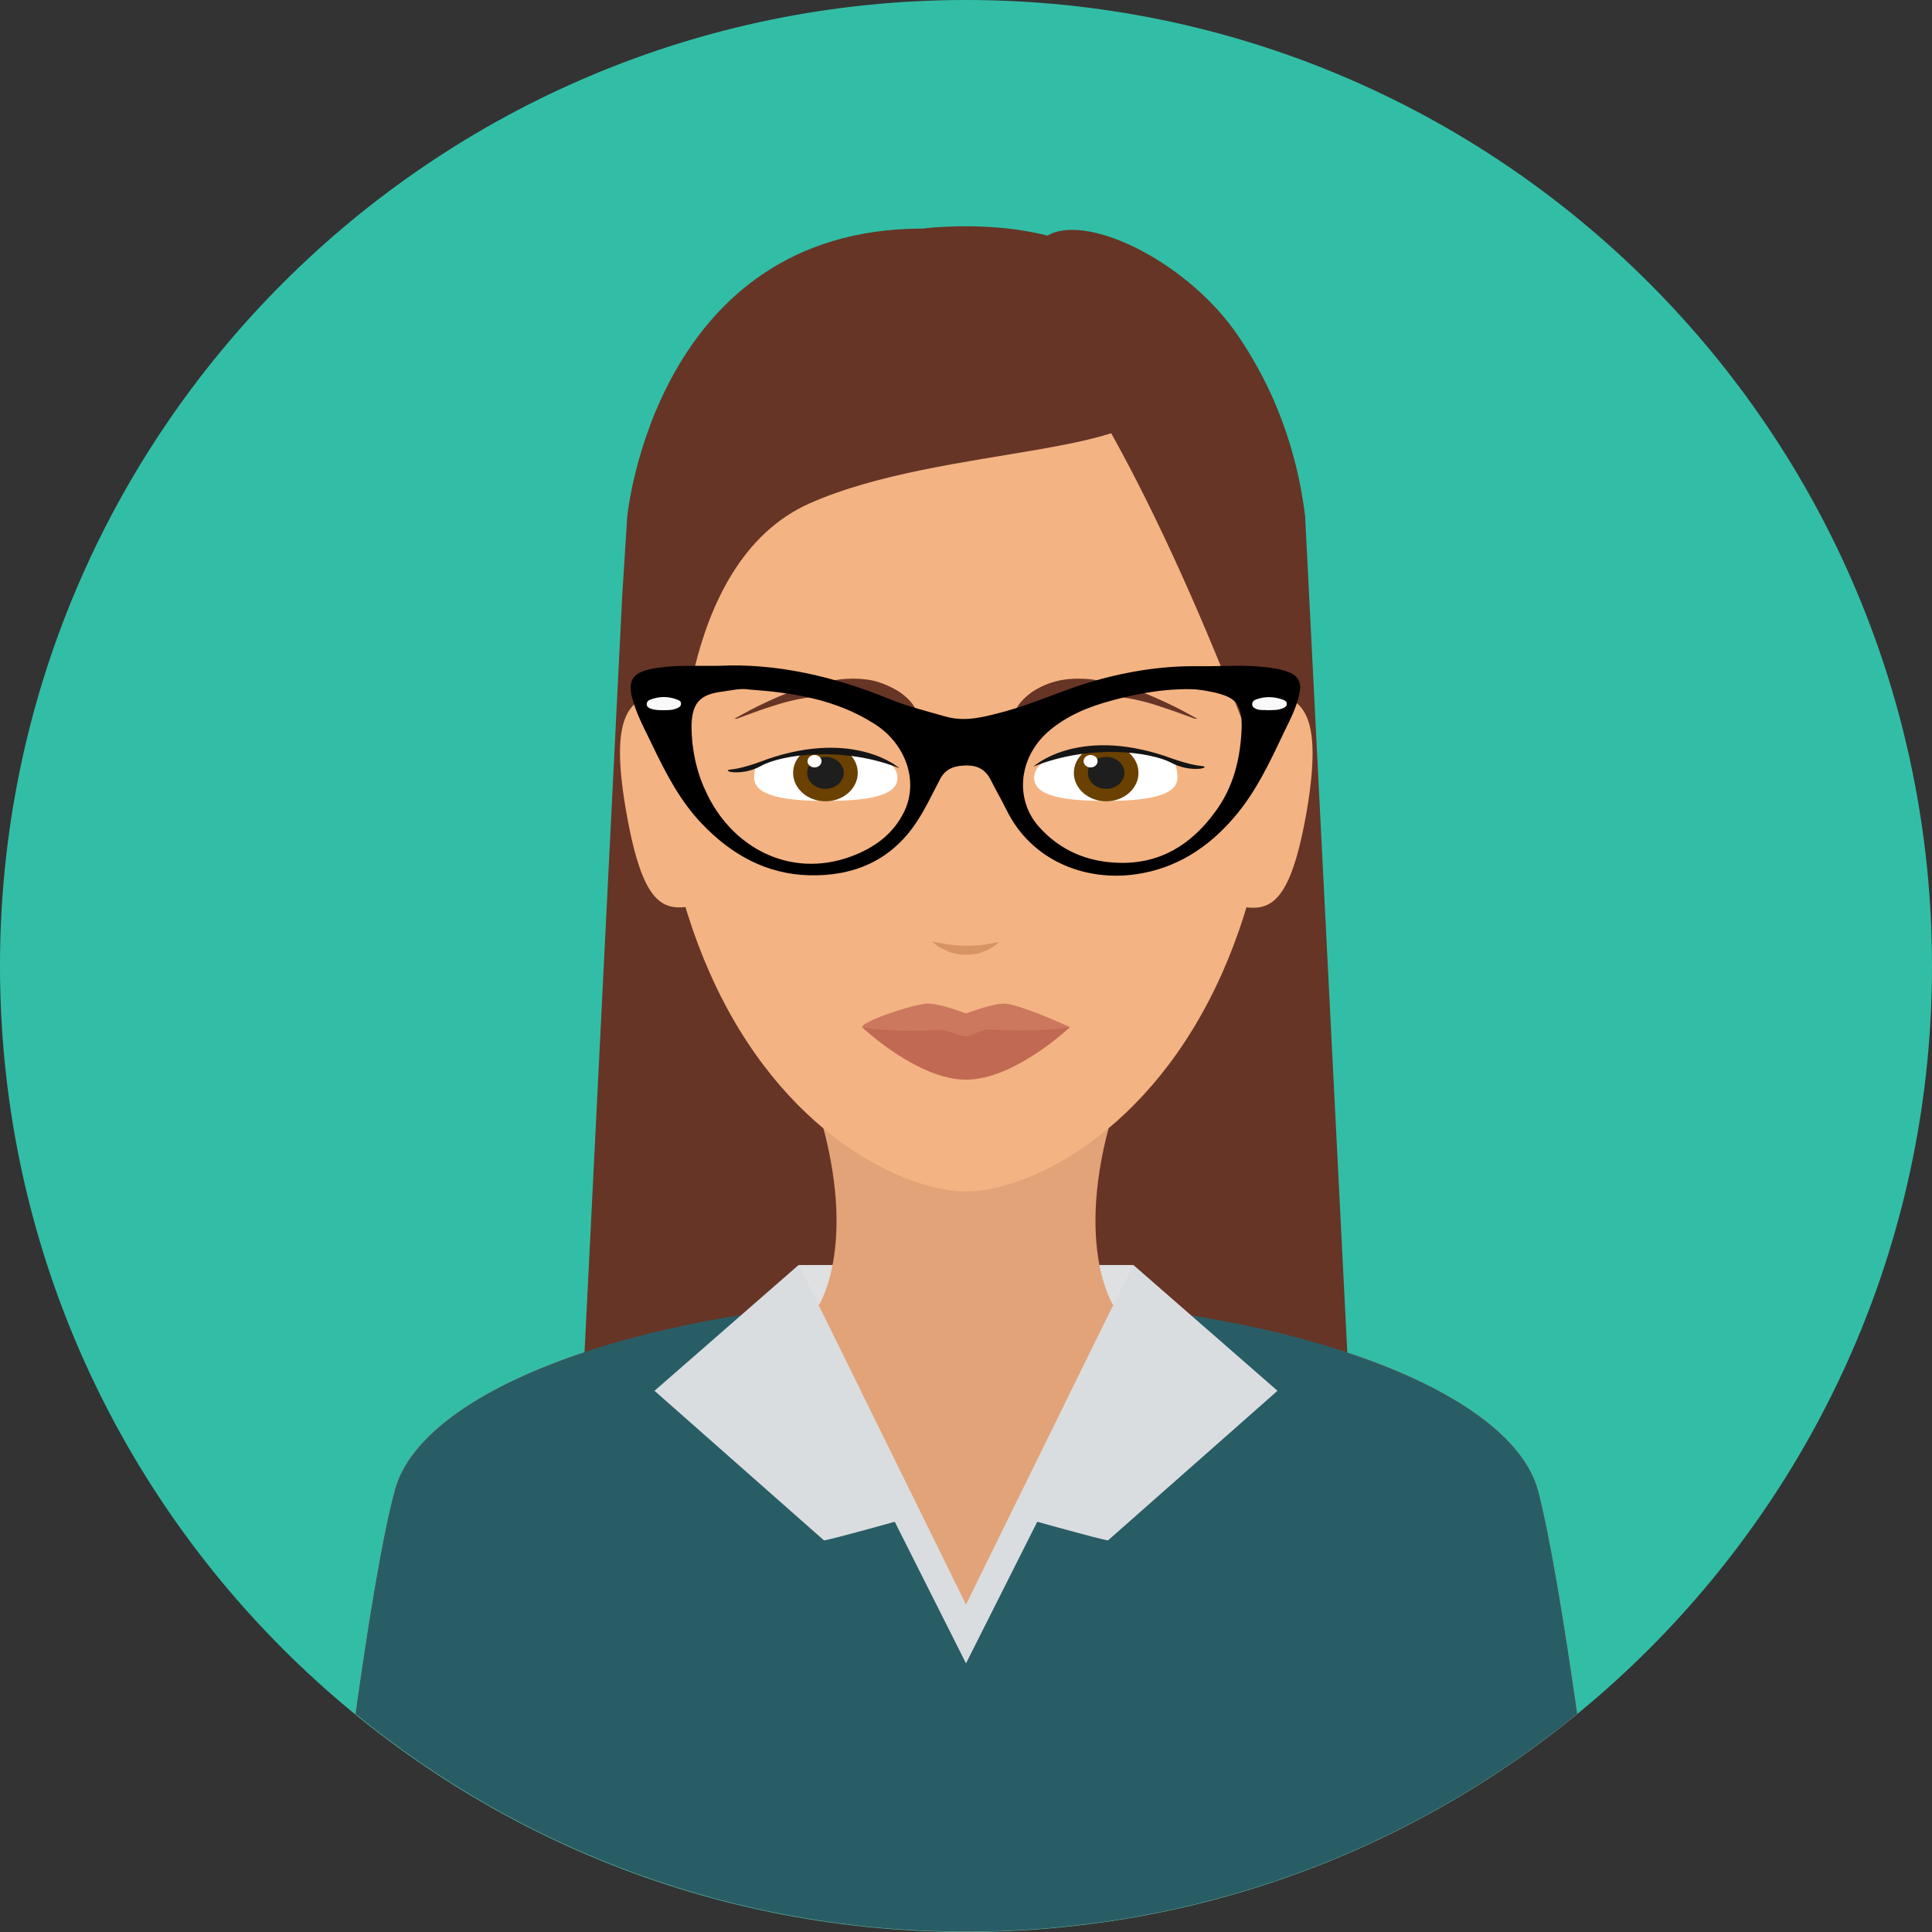 <?xml version="1.0" encoding="utf-8"?>
<!-- Generator: Adobe Illustrator 25.2.1, SVG Export Plug-In . SVG Version: 6.00 Build 0)  -->
<svg version="1.1" id="Layer_1" xmlns="http://www.w3.org/2000/svg" xmlns:xlink="http://www.w3.org/1999/xlink" x="0px" y="0px"
	 viewBox="0 0 496.2 496.2" style="enable-background:new 0 0 496.2 496.2;" xml:space="preserve">
<rect x="0" y="0" width="496.2" height="496.2" fill="#333333" stroke="none"/>
<style type="text/css">
	.st0{fill:#32BEA6;}
	.st1{fill:#E2A379;}
	.st2{fill:#663526;}
	.st3{fill:#DEE0E2;}
	.st4{fill:#295D66;}
	.st5{fill:#DADDE0;}
	.st6{fill:#F4B382;}
	.st7{fill:#CC785E;}
	.st8{fill:#C16952;}
	.st9{fill:#D89364;}
	.st10{fill:#FFFFFF;}
	.st11{fill:#6A4100;}
	.st12{fill:#1E1E1E;}
	.st13{fill:#141414;}
	.st14{fill:#F9F9F9;}
</style>
<path class="st0" d="M496.2,248.1C496.2,111.1,385.1,0,248.1,0S0,111.1,0,248.1s111.1,248.1,248.1,248.1S496.2,385.1,496.2,248.1z"
	/>
<g>
	<path class="st1" d="M287,282.1h-77.8c12.1,36.6,1,53.3,1,53.3l26.9,6.1h22l26.9-6.1C286,335.4,274.9,318.7,287,282.1z"/>
	<path class="st1" d="M248.2,390.1c44.9,0,37.8-54.7,37.8-54.7s-8.9,17.3-38.1,17.3s-37.5-17.3-37.5-17.3S203.3,390.1,248.2,390.1z"
		/>
	<path class="st1" d="M247.8,333.4c-77.2,0-139.1,22.1-146.4,49.3c-3.3,12.2-7,35.2-10.1,57.5c42.7,34.9,97.4,55.9,156.9,55.9
		s114.1-21,156.9-55.9c-3.2-22.3-6.9-45.4-10.1-57.5C387.5,355.5,324.9,333.4,247.8,333.4z"/>
</g>
<polygon class="st2" points="349.1,408.1 147.1,408.1 159.8,153.1 335.2,132.6 "/>
<rect x="205.1" y="324.9" class="st3" width="86" height="25"/>
<path class="st4" d="M247.8,333.4c-77.2,0-139.1,22.1-146.4,49.3c-3.3,12.2-7,35.2-10.1,57.5c42.7,34.9,97.4,55.9,156.9,55.9
	s114.1-21,156.9-55.9c-3.2-22.3-6.9-45.4-10.1-57.5C387.5,355.5,324.9,333.4,247.8,333.4z"/>
<g>
	<path class="st5" d="M293.9,336.2c-14.5-1.8-30-2.7-46.1-2.7c-15.9,0-31.2,0.9-45.5,2.7l45.8,91L293.9,336.2z"/>
	<path class="st5" d="M168.1,357.2l37-32.3l32,63.9c0,0-25.2,7.1-25.5,6.8L168.1,357.2z"/>
	<path class="st5" d="M328.1,357.2l-37-32.3l-32,63.9c0,0,25.2,7.1,25.5,6.8L328.1,357.2z"/>
</g>
<g>
	<path class="st1" d="M248.1,412.1l-37.8-76.8c0,0,9.2-12.4,37.4-12.4s38.1,12.5,38.1,12.5L248.1,412.1z"/>
	<path class="st1" d="M287,282.1h-77.8c12.1,36.6,1,53.3,1,53.3s16.4,6.1,37.9,6.1s37.9-6.1,37.9-6.1S274.9,318.7,287,282.1z"/>
</g>
<path class="st6" d="M327.9,175.2c0-92.4-35.7-113.6-79.8-113.6c-44,0-79.8,21.2-79.8,113.6c0,31.3,5.6,55.8,14,74.7
	c18.4,41.6,50.3,56.1,65.8,56.1s47.3-14.5,65.8-56.1C322.3,231,327.9,206.5,327.9,175.2z"/>
<g>
	<path class="st2" d="M288.7,71.1C272.5,54,237,58.7,237,58.7l0,0l0,0l0,0c-68.8,0-75.9,73.9-75.9,73.9l-1.3,20.5
		c0,14.2,7.6,31.8,15,49.3c0,0-1.5-57.7,33.1-73.1s92.1-11.7,89.6-29.4C297.4,99,299,82.1,288.7,71.1z"/>
	<path class="st2" d="M269.8,60.1c10.6-4.9,35.7,7.6,48.3,26.3c6.7,9.9,14.5,25,17.1,46.2c0,0,0.3,42.3-10.2,68.5
		c0,0-30.2-87.3-63.1-124.6C262,76,263,63.3,269.8,60.1z"/>
</g>
<g>
	<path class="st6" d="M160.7,207.7c4.3,25.2,9.6,26.3,17.3,25l-8.1-54.8C162.2,179.3,156.4,182.6,160.7,207.7z"/>
	<path class="st6" d="M326.5,178l-8.1,54.8c7.6,1.3,13,0.1,17.3-25C339.9,182.6,334.1,179.3,326.5,178z"/>
</g>
<path class="st7" d="M274.8,263.8c0,0-14.2,9.6-26.7,9.6s-26.7-9.6-26.7-9.6c0-1.4,11.3-5.3,16.1-6c3-0.5,10.6,2.5,10.6,2.5
	s7.5-2.9,10.4-2.5C263.4,258.5,274.8,263.8,274.8,263.8z"/>
<path class="st8" d="M274.8,263.8c0,0-14.2,13.5-26.7,13.5s-26.7-13.5-26.7-13.5s6.5,1.5,19.6,0.7c2.2-0.1,5.1,1.6,7,1.6
	c1.7,0,4.2-1.8,6.1-1.7C267.9,265.2,274.8,263.8,274.8,263.8z"/>
<g>
	<path class="st9" d="M239.4,241.8c1.4,0.3,2.9,0.6,4.3,0.8c1.4,0.1,2.9,0.3,4.3,0.3c1.4,0,2.9-0.1,4.3-0.2c1.4-0.2,2.9-0.5,4.3-0.8
		c-1.3,1.4-2.8,2-4.2,2.6s-2.9,0.7-4.4,0.7s-2.9-0.2-4.4-0.8C242.2,243.8,240.7,243.1,239.4,241.8z"/>
</g>
<path class="st10" d="M212.1,191.4c10.6,1,18.4,3.6,18.4,8.4s-8.2,5.9-18.4,5.9s-18.4-1.2-18.4-5.9S195.7,189.9,212.1,191.4z"/>
<ellipse class="st11" cx="212" cy="198.5" rx="8.3" ry="7.3"/>
<ellipse class="st12" cx="212" cy="198.5" rx="4.7" ry="4.1"/>
<path class="st10" d="M302.4,199.8c0,4.7-8.2,5.9-18.4,5.9c-10.2,0-18.4-1.1-18.4-5.9s7.8-7.4,18.4-8.4
	C300.4,189.9,302.4,195.1,302.4,199.8z"/>
<ellipse class="st11" cx="284.1" cy="198.5" rx="8.3" ry="7.3"/>
<ellipse class="st12" cx="284.1" cy="198.5" rx="4.7" ry="4.1"/>
<ellipse class="st10" cx="280.1" cy="195.5" rx="1.8" ry="1.6"/>
<ellipse class="st10" cx="209.2" cy="195.5" rx="1.8" ry="1.6"/>
<path class="st6" d="M217.9,180.9c0,0-48.6,27-28.7,17.7c22.2-10.4,41.7-3.6,41.7-1.1L217.9,180.9z"/>
<path class="st6" d="M308.5,200.5c0.2-2.5-19.7-12.7-42.9-5.1c-13.7,4.4-9.9-1.5,4-7.4c7.2-3,33.8-5.2,33.8-5.2L308.5,200.5z"/>
<g>
	<path class="st2" d="M235.5,183.7c-4.4-1.6-8.5-3-12.5-3.7c-2-0.3-3.9-0.7-5.9-1c-2-0.2-4.1-0.4-6.1-0.2c-1.9,0.1-4.1,0.4-6.1,0.8
		c-1.9,0.4-3.9,0.9-5.7,1.5c-3.7,1.1-6.9,2.4-10,3.5c-0.2,0-0.4,0-0.6,0c2.2-1.2,4.8-2.7,8.3-4.3c3.4-1.6,7.7-3.4,12.3-4.5
		c2.3-0.5,5-1.2,7.5-1.4c2.5-0.2,5.2-0.1,7.5,0.4c2.5,0.6,4.7,1.6,6.8,2.9c2,1.4,3.8,3.1,4.6,5.5
		C235.5,183.3,235.5,183.5,235.5,183.7z"/>
</g>
<g>
	<path class="st2" d="M260.5,183.2c0.8-2.4,2.7-4.1,4.6-5.5c2.1-1.4,4.3-2.3,6.8-2.9c2.3-0.5,5-0.6,7.5-0.4c2.5,0.2,5.1,0.9,7.5,1.4
		c4.6,1.1,8.9,2.9,12.3,4.5c3.5,1.6,6.1,3.1,8.3,4.3c-0.2,0-0.4,0-0.6,0c-3-1.1-6.2-2.3-10-3.5c-1.8-0.6-3.8-1.1-5.7-1.5
		c-2-0.4-4.2-0.7-6.1-0.8c-2.1-0.1-4.1,0-6.1,0.2c-2,0.2-3.9,0.7-5.9,1c-4,0.7-8.1,2-12.5,3.7C260.6,183.5,260.6,183.3,260.5,183.2z
		"/>
</g>
<path class="st13" d="M265.4,196.9c0,0,11.1-10.3,33.9-2.7c0,0,5.7,2.2,9.1,2.5c3.3,0.3-2.3,2-7.6-0.8
	C295.6,193.1,279.9,191,265.4,196.9z"/>
<path class="st13" d="M231,197.3c0,0-11.3-10.1-34-2.3c0,0-5.7,2.3-9.1,2.6c-3.3,0.3,2.4,2,7.6-0.9S216.4,191.5,231,197.3z"/>
<g>
	<rect x="164" y="177.1" class="st14" width="11" height="6.7"/>
	<rect x="319.5" y="177.1" class="st14" width="11" height="6.7"/>
	<g id="csrOnZ_1_">
		<g>
			<g>
				<path d="M184.8,171c14.2-0.7,29.2,2.6,43.8,8.6c4.7,1.9,9.6,3.1,14.5,4.5c5.2,1.4,10.1-0.1,15.1-1.4c7.2-2,14-5.1,21.1-7.3
					c9.2-2.8,18.6-4.4,28.3-4.3c6.2,0.1,12.4-0.5,18.5,0.4c1.7,0.2,3.4,0.5,5,1.2c2.3,0.9,3.2,2.6,2.7,5c-0.6,3.6-2.3,6.8-3.9,10.1
					c-3.7,7.8-7.3,15.6-13,22.2c-6.6,7.7-14.8,13-24.9,14.5c-13.2,2-27.1-3.4-33.5-16.5c-1.3-2.6-2.8-5.2-4.1-7.8
					c-1.3-2.5-3.3-3.6-6-3.6c-2.9,0-5.4,0.6-6.9,3.4c-2,3.8-3.8,7.7-6.2,11.3c-6.5,9.7-16,13.8-27.5,13.5
					c-11-0.3-19.9-5.3-27.4-13.1c-5.7-5.9-9.4-13.1-12.9-20.4c-1.9-4-4.1-7.9-5.2-12.3c-1-4.2,0.3-6.2,4.6-7.1
					C172.3,170.7,177.8,171.1,184.8,171z M192.5,177.1c-2.3-0.4-4.5,0.2-6.8,0.5c-6.1,0.7-8.1,3.1-8.1,9.3
					c0.1,5.6,1.2,11.1,3.6,16.2c6.6,14.6,21.7,22.6,37.3,16.9c6-2.2,11-5.8,13.8-11.7c3.7-7.9,0.2-17.5-7.9-22.5
					C214.6,179.6,203.7,177.9,192.5,177.1z M318.9,186.9c0.1-6-1.4-7.8-7.2-9.1c-2-0.4-4-0.8-6-0.8c-6.8-0.1-13.5,1.1-20.1,2.9
					c-6,1.6-11.7,3.9-16.5,8.1c-7.5,6.7-8.5,17.3-2.3,24.3c5.5,6.2,12.6,9.1,20.6,9.3c10.6,0.3,18.6-4.7,24.7-13.1
					C316.8,202.2,318.6,194.8,318.9,186.9z M325.4,182.4c1.6,0,2.9,0,4.1-0.5c0.5-0.2,1-0.5,1-1.1c0-0.6-0.5-0.9-1-1.1
					c-2.2-0.8-4.5-0.9-6.8-0.1c-0.6,0.2-1.1,0.6-1.1,1.3c0,0.7,0.6,1,1.1,1.2C323.6,182.5,324.7,182.3,325.4,182.4z M170.4,182.4
					c1.2,0,2.4,0,3.5-0.5c0.5-0.2,1-0.5,1-1.1c0.1-0.6-0.4-0.9-0.9-1.1c-2.3-0.9-4.7-0.9-7,0c-0.5,0.2-0.9,0.5-0.9,1.2
					c0,0.6,0.5,0.9,1,1.1C168.2,182.4,169.3,182.4,170.4,182.4z"/>
			</g>
		</g>
	</g>
</g>
</svg>
